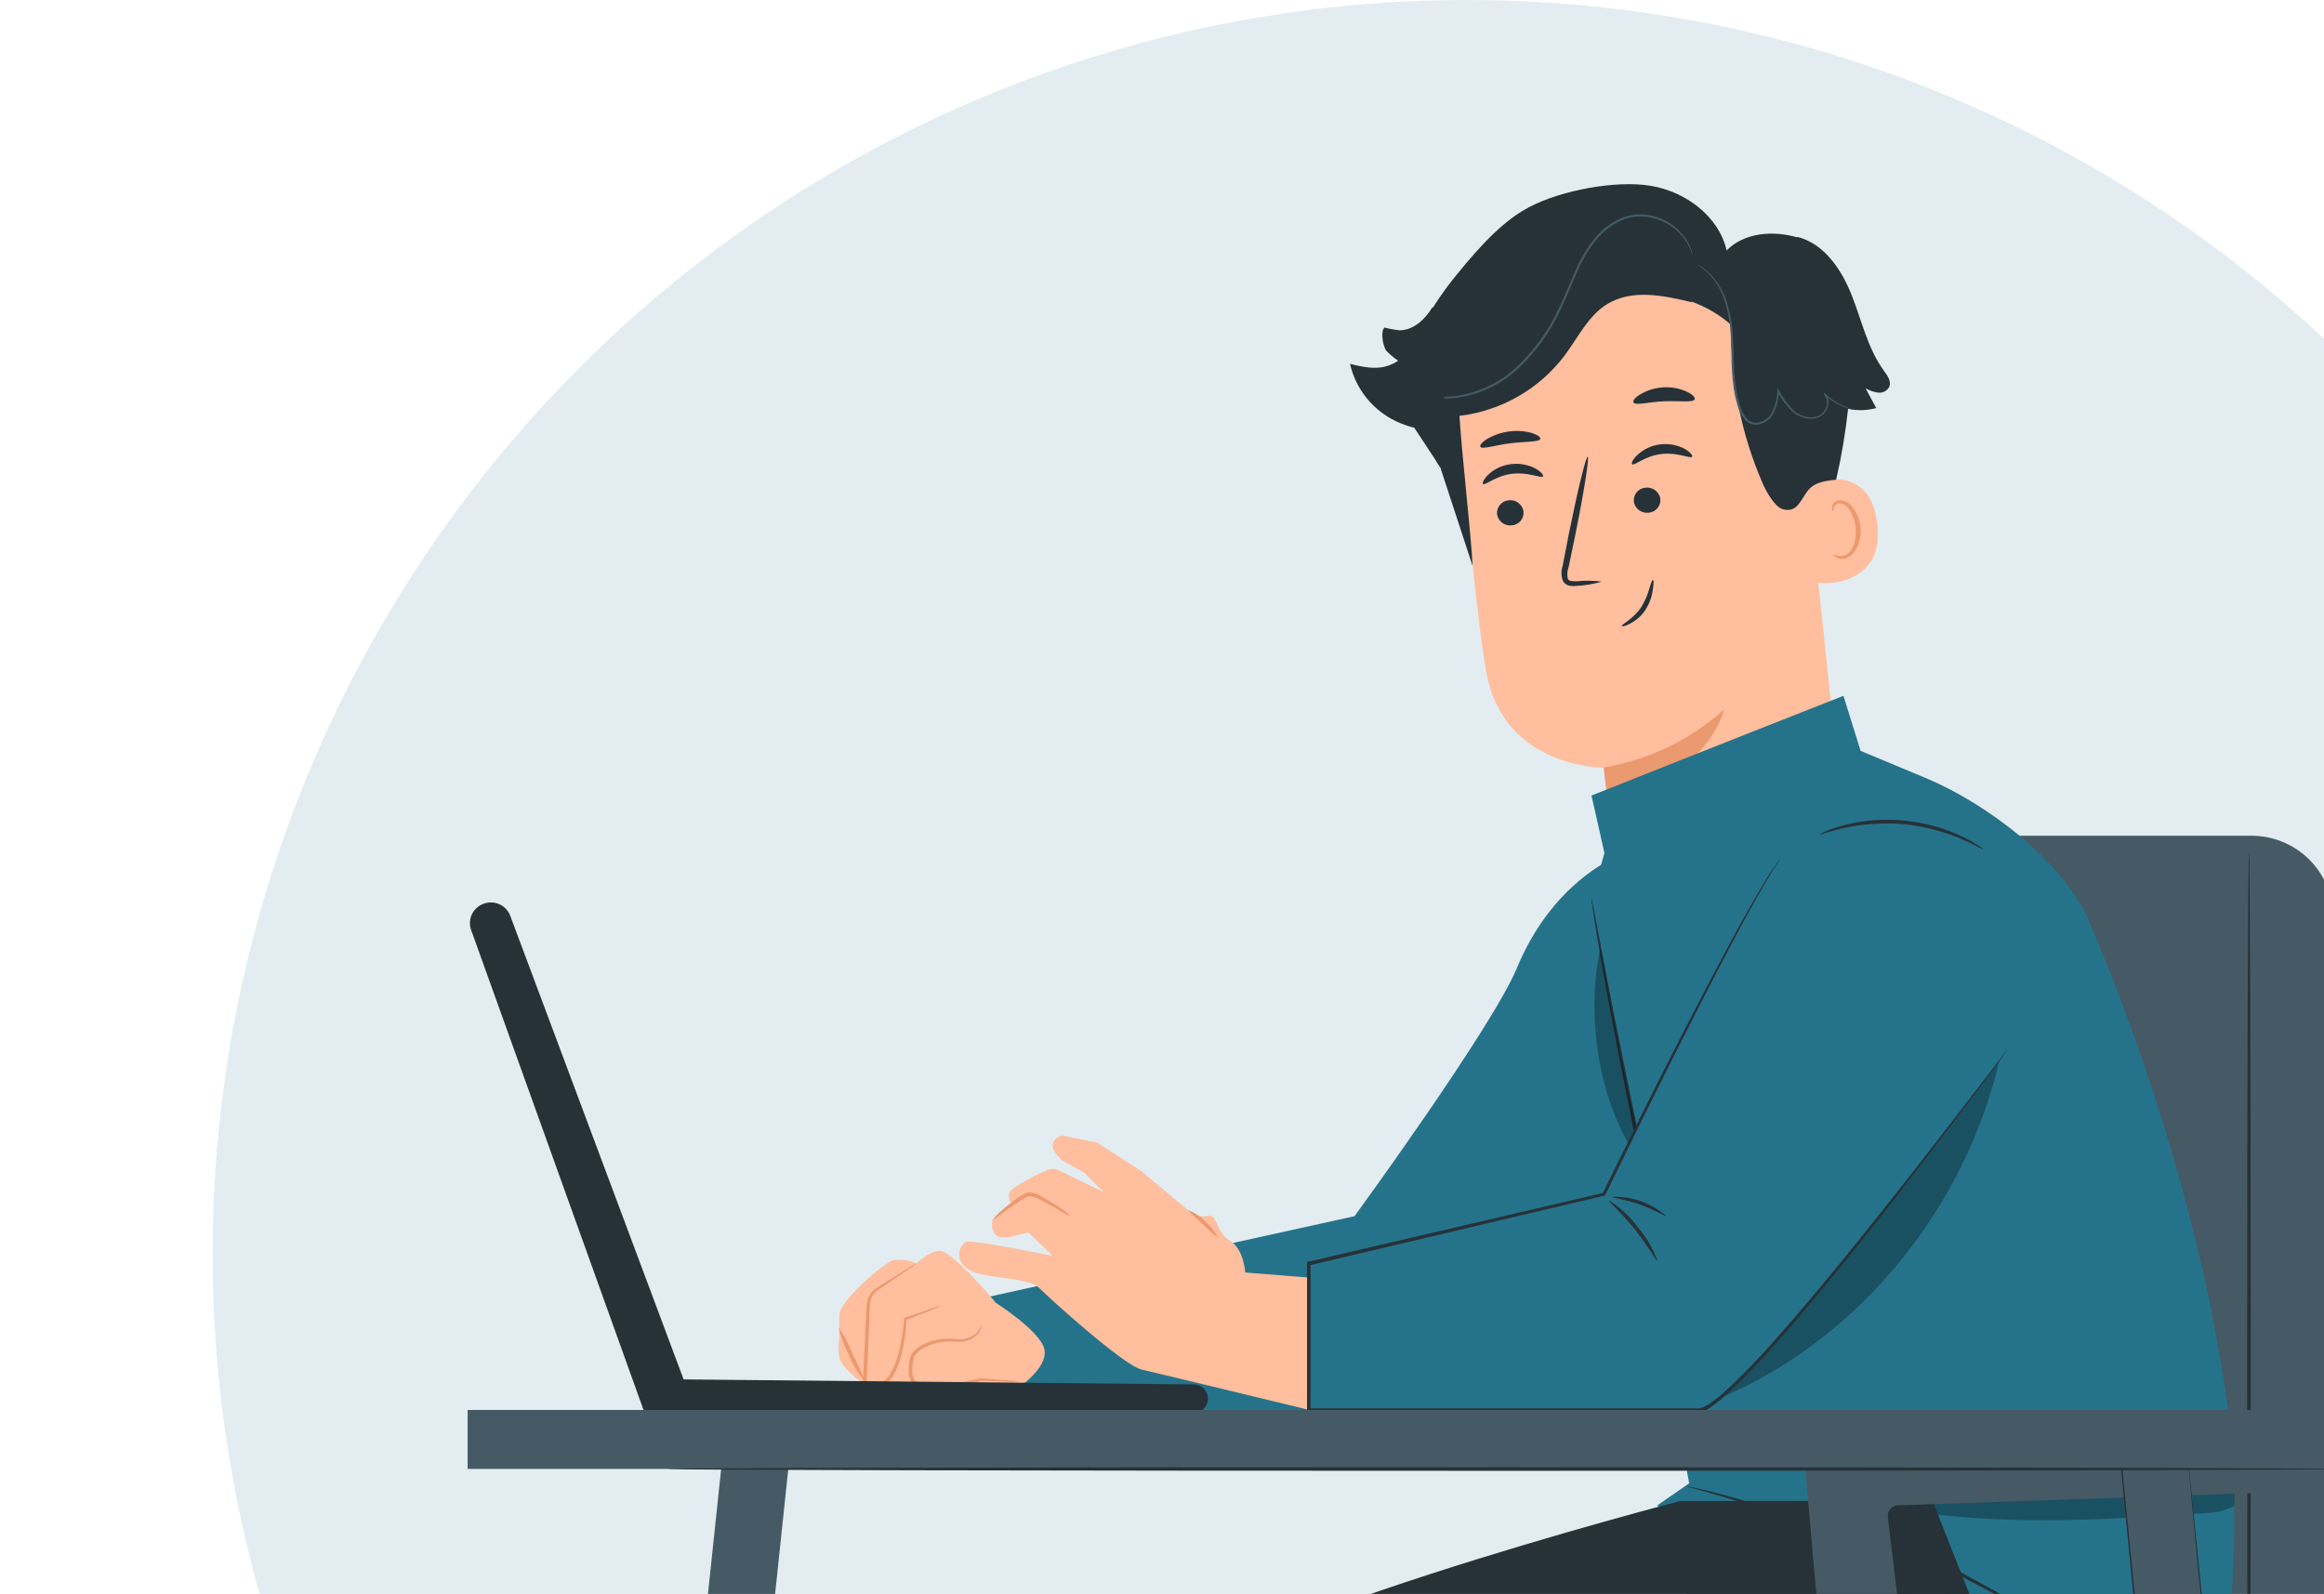 <svg width="328" height="225" viewBox="0 0 328 225" fill="none" xmlns="http://www.w3.org/2000/svg">
<g clip-path="url(#clip0_751_1623)">
<circle opacity="0.64" cx="207" cy="177" r="177" fill="#D3E3E8"/>
<path d="M317.768 117.971H275.609V268.513H329.28V129.388C329.275 126.36 328.06 123.458 325.902 121.317C323.743 119.177 320.818 117.974 317.768 117.971Z" fill="#455A64"/>
<path d="M317.41 266.228C317.549 266.228 317.668 233.565 317.668 193.277C317.668 152.989 317.549 120.316 317.41 120.316C317.271 120.316 317.152 152.979 317.152 193.277C317.152 233.574 317.291 266.228 317.41 266.228Z" fill="#263238"/>
<path d="M254.113 58.466L259.869 112.928C260.861 122.197 260.375 135.997 245.548 136.864C232.646 136.657 228.121 124.945 227.218 116.307C226.781 112.199 226.424 108.781 226.344 108.367C226.344 108.367 212.242 108.515 209.781 94.892C208.59 88.312 207.26 74.561 206.198 62.11C205.649 55.658 207.568 49.237 211.573 44.126C215.579 39.015 221.377 35.589 227.813 34.529L229.143 34.303C243.583 32.746 252.971 44.065 254.113 58.466Z" fill="#FFBE9D"/>
<path d="M226.344 108.338C232.693 107.273 238.601 104.421 243.365 100.123C243.365 100.123 240.675 110.81 226.751 111.854L226.344 108.338Z" fill="#EB996E"/>
<path d="M230.364 65.538C230.662 65.784 232.14 64.366 234.453 64.09C236.765 63.814 238.601 64.79 238.819 64.474C238.929 64.327 238.591 63.844 237.827 63.391C236.749 62.805 235.512 62.574 234.294 62.731C233.088 62.881 231.962 63.409 231.078 64.238C230.394 64.878 230.215 65.42 230.364 65.538Z" fill="#263238"/>
<path d="M230.592 70.808C230.668 71.29 230.931 71.723 231.324 72.015C231.717 72.308 232.209 72.437 232.696 72.374C232.935 72.353 233.166 72.285 233.378 72.175C233.59 72.064 233.778 71.913 233.93 71.729C234.083 71.546 234.197 71.335 234.266 71.107C234.335 70.879 234.358 70.641 234.334 70.404C234.255 69.924 233.992 69.492 233.6 69.2C233.207 68.908 232.716 68.778 232.23 68.838C231.991 68.859 231.759 68.927 231.547 69.037C231.335 69.148 231.148 69.3 230.995 69.483C230.843 69.666 230.729 69.878 230.66 70.105C230.59 70.333 230.567 70.572 230.592 70.808Z" fill="#263238"/>
<path d="M226.047 82.106C224.876 81.946 223.689 81.93 222.514 82.057C221.968 82.057 221.432 82.057 221.283 81.722C221.148 81.173 221.182 80.597 221.382 80.067L222.285 75.733C223.536 69.557 224.34 64.524 224.082 64.474C223.824 64.425 222.623 69.4 221.382 75.556C221.085 77.083 220.807 78.511 220.539 79.92C220.308 80.622 220.337 81.383 220.618 82.067C220.724 82.24 220.869 82.387 221.041 82.496C221.213 82.606 221.408 82.674 221.611 82.697C221.924 82.738 222.24 82.738 222.553 82.697C223.738 82.643 224.911 82.445 226.047 82.106Z" fill="#263238"/>
<path d="M230.542 56.801C230.82 57.294 232.637 56.732 234.87 56.643C237.102 56.555 238.968 56.87 239.187 56.358C239.276 56.111 238.889 55.678 238.085 55.294C237.042 54.818 235.896 54.608 234.75 54.683C233.604 54.743 232.489 55.081 231.505 55.668C230.761 56.092 230.423 56.565 230.542 56.801Z" fill="#263238"/>
<path d="M208.937 63.076C209.215 63.47 210.982 62.839 213.165 62.573C215.348 62.307 217.194 62.416 217.393 61.962C217.472 61.746 217.075 61.411 216.281 61.145C215.212 60.835 214.089 60.754 212.986 60.908C211.874 61.05 210.802 61.419 209.84 61.992C209.116 62.455 208.808 62.888 208.937 63.076Z" fill="#263238"/>
<path d="M254.688 68.73C254.907 68.582 263.67 64.396 264.93 73.773C266.191 83.151 256.445 82.471 256.395 82.205C256.346 81.939 254.688 68.73 254.688 68.73Z" fill="#FFBE9D"/>
<path d="M258.797 78.275C258.797 78.275 258.986 78.363 259.273 78.452C259.689 78.566 260.134 78.517 260.514 78.314C261.506 77.822 262.092 76.137 261.903 74.443C261.822 73.633 261.557 72.852 261.129 72.157C261.002 71.876 260.807 71.63 260.561 71.441C260.315 71.252 260.027 71.126 259.72 71.074C259.526 71.049 259.329 71.092 259.164 71.197C258.999 71.301 258.876 71.46 258.817 71.645C258.718 71.921 258.817 72.108 258.757 72.128C258.698 72.148 258.529 72 258.559 71.596C258.575 71.358 258.677 71.134 258.847 70.966C259.082 70.735 259.399 70.604 259.73 70.601C260.128 70.628 260.513 70.755 260.848 70.971C261.183 71.186 261.458 71.483 261.645 71.832C262.158 72.588 262.475 73.458 262.568 74.364C262.757 76.265 262.023 78.166 260.713 78.737C260.469 78.844 260.204 78.895 259.938 78.887C259.671 78.878 259.411 78.811 259.174 78.688C258.847 78.501 258.738 78.294 258.797 78.275Z" fill="#EB996E"/>
<path d="M228.895 88.381C228.766 88.154 230.572 87.396 231.724 85.574C232.194 84.766 232.558 83.902 232.805 83.003C233.014 82.293 233.182 81.84 233.292 81.86C233.401 81.88 233.411 82.353 233.292 83.111C233.174 84.127 232.835 85.105 232.299 85.978C231.754 86.857 230.974 87.57 230.046 88.036C229.411 88.391 228.965 88.46 228.895 88.381Z" fill="#263238"/>
<path d="M265.883 52.329C263.591 49.187 262.767 45.266 261.338 41.661C259.909 38.056 257.477 34.411 253.696 33.446L253.617 33.495C250.213 32.51 246.163 32.835 243.692 35.347C242.571 30.511 237.887 27.033 232.954 26.226C228.022 25.418 220.38 26.866 215.934 29.181C212.5 30.934 209.324 34.165 205.533 38.844C203.926 40.811 202.485 42.906 201.226 45.109L198.249 58.318L202.457 64.711C202.712 65.158 202.99 65.592 203.29 66.011L207.836 79.89C207.687 76.009 206.148 62.593 206 58.702C208.92 58.347 211.737 57.411 214.284 55.948C216.83 54.486 219.052 52.528 220.817 50.191C222.722 47.66 224.121 44.577 226.841 42.922C230.334 40.784 234.78 41.691 238.819 42.676L238.641 42.538C240.745 43.281 242.685 44.418 244.357 45.887C244.202 53.594 245.722 61.244 248.813 68.316C249.28 69.38 250.471 71.547 251.602 71.872C253.805 72.493 254.182 70.286 255.353 69.025C256.217 68.099 257.606 67.853 259.144 67.725C259.904 64.425 260.468 61.083 260.832 57.717C262.146 57.986 263.504 57.949 264.801 57.609L263.303 54.811C263.845 55.136 264.451 55.344 265.079 55.422C265.407 55.463 265.74 55.398 266.028 55.236C266.315 55.075 266.543 54.825 266.677 54.526C266.925 53.767 266.359 52.989 265.883 52.329Z" fill="#263238"/>
<path d="M239.464 37.317C239.993 37.659 240.498 38.038 240.973 38.45C242.187 39.661 243.062 41.165 243.514 42.813C243.859 43.94 244.088 45.099 244.198 46.271C244.317 47.542 244.337 48.901 244.377 50.339C244.388 51.848 244.494 53.355 244.695 54.851C244.813 55.644 244.989 56.427 245.221 57.195C245.422 58.022 245.831 58.785 246.412 59.411C246.674 59.652 246.995 59.821 247.342 59.904C247.689 59.987 248.052 59.98 248.396 59.884C249.065 59.698 249.652 59.296 250.064 58.741C250.715 57.646 251.057 56.398 251.056 55.126L250.778 55.185C251.303 56.186 251.972 57.105 252.763 57.914C253.515 58.661 254.528 59.092 255.592 59.116C256.084 59.119 256.567 58.99 256.991 58.741C257.382 58.491 257.69 58.131 257.874 57.707C258.045 57.313 258.107 56.882 258.053 56.456C257.99 56.075 257.797 55.728 257.507 55.471L257.378 55.619C258.52 56.722 259.95 57.486 261.506 57.825C261.616 57.859 261.729 57.876 261.844 57.875C261.741 57.833 261.635 57.8 261.526 57.776C261.308 57.707 260.99 57.618 260.593 57.461C259.446 57.014 258.4 56.345 257.517 55.491L257.378 55.639C257.632 55.906 257.796 56.244 257.847 56.608C257.899 56.971 257.835 57.342 257.666 57.668C257.497 58.046 257.217 58.366 256.862 58.584C256.478 58.81 256.038 58.926 255.592 58.919C254.599 58.88 253.659 58.468 252.962 57.766C252.208 56.971 251.573 56.072 251.076 55.097L250.838 54.673V55.156C250.816 56.374 250.474 57.566 249.845 58.613C249.468 59.091 248.946 59.436 248.357 59.598C248.06 59.684 247.745 59.692 247.444 59.622C247.144 59.551 246.866 59.404 246.64 59.194C246.105 58.606 245.727 57.896 245.538 57.126C245.306 56.371 245.131 55.601 245.012 54.821C244.813 53.338 244.703 51.845 244.685 50.349C244.685 48.911 244.605 47.551 244.476 46.271C244.351 45.08 244.105 43.906 243.742 42.764C243.259 41.092 242.333 39.579 241.062 38.381C240.594 37.939 240.054 37.58 239.464 37.317Z" fill="#455A64"/>
<path d="M197.911 54.604L198.03 54.683L198.397 54.9C198.594 55.023 198.8 55.131 199.013 55.225C199.271 55.333 199.559 55.481 199.896 55.589C201.831 56.249 203.9 56.425 205.92 56.102C208.925 55.626 211.727 54.299 213.989 52.28C216.708 49.788 218.886 46.771 220.39 43.414C221.243 41.661 221.908 39.878 222.663 38.223C223.341 36.612 224.254 35.109 225.372 33.761C226.368 32.536 227.663 31.584 229.133 30.993C229.798 30.742 230.497 30.596 231.207 30.56C231.874 30.534 232.542 30.597 233.192 30.747C235.156 31.216 236.869 32.406 237.986 34.076C238.36 34.697 238.663 35.358 238.889 36.046C238.895 36.001 238.895 35.954 238.889 35.908C238.889 35.79 238.829 35.662 238.79 35.495C238.631 34.966 238.404 34.459 238.115 33.988C237.653 33.238 237.066 32.572 236.378 32.018C235.467 31.288 234.407 30.764 233.272 30.481C231.887 30.127 230.426 30.199 229.084 30.688C227.568 31.29 226.23 32.263 225.193 33.515C224.055 34.881 223.122 36.404 222.424 38.036C221.66 39.711 220.995 41.484 220.152 43.227C218.658 46.541 216.512 49.525 213.84 52.004C211.616 54.005 208.86 55.331 205.9 55.826C203.911 56.167 201.868 56.026 199.946 55.412C198.596 55.008 197.931 54.526 197.911 54.604Z" fill="#455A64"/>
<path d="M209.324 68.316C209.622 68.572 211.101 67.144 213.413 66.878C215.725 66.612 217.561 67.567 217.77 67.252C217.879 67.104 217.551 66.632 216.777 66.169C215.698 65.587 214.462 65.36 213.244 65.519C212.038 65.659 210.909 66.185 210.029 67.016C209.354 67.676 209.175 68.227 209.324 68.316Z" fill="#263238"/>
<path d="M211.289 72.591C211.363 73.074 211.625 73.508 212.018 73.801C212.412 74.094 212.906 74.222 213.393 74.157C213.631 74.136 213.863 74.069 214.074 73.958C214.286 73.847 214.473 73.695 214.624 73.512C214.776 73.328 214.889 73.117 214.957 72.889C215.025 72.662 215.047 72.423 215.021 72.187C214.945 71.707 214.684 71.276 214.293 70.984C213.902 70.691 213.412 70.561 212.927 70.621C212.688 70.642 212.456 70.71 212.244 70.82C212.033 70.931 211.845 71.082 211.693 71.266C211.54 71.449 211.426 71.661 211.357 71.888C211.288 72.116 211.265 72.355 211.289 72.591Z" fill="#263238"/>
<path d="M202.169 43.365C201.176 45.03 199.499 46.626 197.544 46.626C196.827 46.551 196.117 46.423 195.42 46.241C194.785 46.714 195.182 48.999 195.718 49.581C196.214 50.072 196.752 50.521 197.326 50.92C195.182 52.368 193.048 51.984 190.537 51.364C190.995 53.388 191.979 55.257 193.391 56.787C194.803 58.316 196.594 59.452 198.586 60.081C199.205 60.332 199.875 60.434 200.541 60.377C201.207 60.321 201.85 60.108 202.417 59.756C203.242 58.913 203.726 57.798 203.776 56.624C204.431 52.387 204.555 48.085 204.144 43.818L202.169 43.365Z" fill="#263238"/>
<path d="M227.803 121.114C227.803 121.114 219.07 124.63 214.098 136.628C210.604 145.06 191.173 171.675 191.173 171.675L139.506 183.062L137.74 199.423L220.38 198.744L231.862 162.445L227.803 121.114Z" fill="#25738B"/>
<path d="M262.598 105.993L271.768 109.815C280.254 113.342 291.111 121.468 294.753 129.861C303.496 150.073 311.416 176.049 314.453 199.029C317.519 222.207 311.416 256.506 311.416 256.506L233.867 212.524L238.403 209.382L223.705 130.028L226.444 120.424L224.618 112.298C224.618 112.298 245.191 104.102 260.177 98.221L262.598 105.993Z" fill="#25738B"/>
<g opacity="0.3">
<path d="M270.002 233.574C269.717 229.634 269.433 225.671 269.148 221.685C270.058 222.545 271.248 223.052 272.503 223.113C270.563 221.276 268.841 219.223 267.372 216.996L270.905 218.503C269.659 217.552 268.642 216.337 267.927 214.947C269.823 213.48 272.493 213.726 274.875 213.962C287.131 215.194 299.497 214.376 311.803 213.559C313.036 213.489 314.238 213.152 315.326 212.574C315.326 212.574 315.574 209.224 315.028 207.973C314.483 206.722 313.629 207.087 312.339 206.624C311.029 206.229 309.669 206.023 308.3 206.013C293.324 205.225 278.318 206.447 263.372 207.678C262.44 207.664 261.525 207.924 260.742 208.427C259.522 209.412 259.631 211.263 259.839 212.81C260.607 218.366 261.367 223.918 262.122 229.467" fill="black"/>
</g>
<path d="M224.618 126.837C224.619 127.088 224.642 127.338 224.687 127.585L225.005 129.703C225.283 131.535 225.729 134.195 226.315 137.465C227.486 144.015 229.242 153.028 231.277 162.958C233.311 172.887 235.376 181.86 236.854 188.342C237.599 191.543 238.204 194.154 238.641 196.015C238.849 196.882 239.018 197.572 239.147 198.094C239.193 198.34 239.266 198.582 239.365 198.813C239.339 198.564 239.3 198.318 239.246 198.074C239.147 197.542 239.008 196.843 238.829 195.976C238.442 194.094 237.837 191.484 237.212 188.263L231.833 162.879C229.749 152.95 227.932 143.947 226.672 137.416C226.067 134.195 225.56 131.565 225.203 129.683C225.034 128.816 224.896 128.117 224.796 127.585C224.762 127.33 224.702 127.079 224.618 126.837Z" fill="#263238"/>
<path d="M294.753 239.495C294.614 239.324 294.458 239.169 294.287 239.032L292.897 237.761C292.302 237.209 291.547 236.549 290.644 235.791C289.741 235.032 288.749 234.185 287.578 233.309C285.285 231.486 282.457 229.447 279.231 227.31C276.006 225.172 272.284 223.005 268.384 220.917C264.484 218.829 260.524 217.095 256.931 215.627C253.339 214.16 250.044 213.027 247.235 212.18C245.846 211.717 244.556 211.382 243.434 211.067C242.313 210.751 241.34 210.505 240.546 210.318L238.7 209.904C238.491 209.838 238.274 209.799 238.055 209.786C238.256 209.879 238.465 209.952 238.68 210.003L240.497 210.515C241.281 210.732 242.243 210.998 243.355 211.342C244.466 211.687 245.737 212.042 247.126 212.524C249.905 213.421 253.18 214.613 256.753 216.071C260.325 217.528 264.186 219.311 268.136 221.37C272.086 223.429 275.728 225.615 278.973 227.704C282.219 229.792 285.047 231.821 287.359 233.614C288.54 234.471 289.553 235.318 290.466 236.027C291.379 236.736 292.143 237.387 292.768 237.909L294.217 239.101C294.381 239.251 294.561 239.383 294.753 239.495Z" fill="#263238"/>
<path d="M254.946 210.446C254.877 210.574 262.42 214.78 271.818 219.843C281.216 224.906 288.838 228.915 288.908 228.787C288.977 228.659 281.435 224.463 272.036 219.39C262.638 214.317 255.016 210.328 254.946 210.446Z" fill="#263238"/>
<g opacity="0.3">
<path d="M282.199 149.65C277.385 170.336 262.668 188.795 243.077 197.217C257.17 182.244 270.24 166.353 282.199 149.65Z" fill="black"/>
</g>
<g opacity="0.3">
<path d="M225.848 133.929C223.953 142.676 225.362 153.629 229.818 161.382L230.92 159.116C229.361 152.546 227.129 140.893 225.888 133.929" fill="black"/>
</g>
<path d="M237.122 211.884C237.122 211.884 168.575 229.615 160.06 241.346C152.875 251.305 190.607 352.99 190.607 352.99L220.38 350.438L207.538 265.352L284.342 241.12L272.741 211.845L237.122 211.884Z" fill="#263238"/>
<path d="M232.21 227.822C232.21 227.822 162.134 244.715 155.048 256.723C151.743 262.328 153.917 280.728 155.147 289.416C155.981 295.267 168.366 377.143 168.366 377.143H198.665L198.001 284.668L270.806 270.099C270.806 270.099 309.888 273.054 311.416 256.506L295.1 234.56L256.594 215.677L232.21 227.822Z" fill="#263238"/>
<path d="M140.499 183.87C140.052 183.2 134.266 176.571 132.708 176.571C131.15 176.571 129.364 178.344 129.364 178.344C128.322 177.869 127.16 177.715 126.029 177.901C124.689 178.344 118.457 183.643 118.457 185.633V188.953C118.316 189.83 118.316 190.725 118.457 191.602C118.675 193.149 122.427 195.799 122.427 195.799H143.833C143.833 195.799 147.912 193.07 147.406 190.499C146.9 187.928 140.499 183.87 140.499 183.87Z" fill="#FFBE9D"/>
<path d="M129.364 178.344C128.899 178.554 128.454 178.805 128.034 179.092L124.501 181.309C124.092 181.544 123.701 181.807 123.33 182.097C122.936 182.459 122.639 182.912 122.466 183.417C122.331 183.951 122.267 184.501 122.278 185.052L122.188 186.746C122.069 189.061 121.95 191.602 121.821 194.262L121.762 195.464V195.68L121.97 195.73L123.28 196.045H123.34C123.952 196.026 124.542 195.808 125.017 195.424C125.454 195.064 125.821 194.626 126.099 194.134C126.602 193.237 126.979 192.276 127.22 191.277C127.636 189.608 127.882 187.902 127.954 186.185L127.835 186.342L131.577 184.884C132.04 184.723 132.488 184.522 132.917 184.283C132.436 184.38 131.964 184.519 131.507 184.697L127.716 186.007H127.607V186.125C127.492 187.816 127.216 189.491 126.783 191.129C126.54 192.08 126.17 192.995 125.682 193.848C125.468 194.298 125.141 194.686 124.733 194.974C124.324 195.262 123.848 195.441 123.35 195.493H123.409L122.099 195.168L122.298 195.434L122.357 194.222C122.466 191.563 122.585 189.031 122.685 186.707C122.685 186.125 122.685 185.564 122.744 185.012C122.734 184.499 122.784 183.987 122.893 183.486C123.03 183.046 123.28 182.649 123.618 182.333C123.97 182.051 124.338 181.788 124.719 181.545L128.163 179.201C128.587 178.949 128.989 178.663 129.364 178.344Z" fill="#EB996E"/>
<path d="M143.833 195.04C143.363 194.94 142.885 194.877 142.404 194.853L138.504 194.548H138.445C136.994 194.886 135.526 195.149 134.048 195.336C133.196 195.451 132.338 195.52 131.478 195.542C131.06 195.611 130.632 195.586 130.226 195.47C129.819 195.354 129.443 195.15 129.126 194.873C128.859 194.496 128.73 194.041 128.758 193.582C128.758 193.1 128.828 192.597 128.848 192.085C128.905 191.668 129.109 191.284 129.423 191.001C129.737 190.689 130.094 190.423 130.485 190.213C131.901 189.506 133.495 189.225 135.07 189.406C135.635 189.458 136.204 189.376 136.73 189.168C137.256 188.959 137.725 188.628 138.097 188.204C138.564 187.544 138.524 187.061 138.494 187.071C138.363 187.427 138.176 187.76 137.938 188.056C137.567 188.425 137.115 188.705 136.618 188.876C136.122 189.047 135.592 189.103 135.07 189.041C133.426 188.799 131.747 189.06 130.257 189.79C129.824 190.018 129.427 190.307 129.076 190.647C128.663 191.018 128.402 191.526 128.342 192.075C128.342 192.528 128.242 193.06 128.242 193.572C128.215 194.15 128.387 194.72 128.729 195.188C129.075 195.585 129.547 195.853 130.068 195.946C130.536 196.033 131.013 196.063 131.488 196.035C132.401 196.035 133.274 195.917 134.108 195.808C135.603 195.595 137.084 195.296 138.544 194.912H138.484L142.384 195.05C142.866 195.098 143.352 195.094 143.833 195.04Z" fill="#EB996E"/>
<path d="M122.049 194.952C121.553 193.634 120.977 192.348 120.323 191.1C119.819 189.776 119.153 188.519 118.338 187.357C118.68 188.724 119.183 190.047 119.836 191.297C120.342 192.64 121.092 193.878 122.049 194.952Z" fill="#EB996E"/>
<path d="M168.426 199.433L91.324 200.418L66.513 131.328C66.248 130.637 66.26 129.871 66.546 129.188C66.832 128.504 67.37 127.956 68.051 127.654C68.418 127.485 68.815 127.394 69.219 127.386C69.623 127.377 70.025 127.452 70.398 127.606C70.771 127.76 71.108 127.989 71.387 128.279C71.667 128.568 71.882 128.913 72.021 129.289L96.484 194.715L168.495 195.424C169.022 195.424 169.527 195.632 169.899 196.001C170.271 196.371 170.48 196.872 170.48 197.394C170.49 197.665 170.444 197.934 170.344 198.186C170.244 198.438 170.093 198.666 169.9 198.858C169.707 199.049 169.477 199.199 169.223 199.298C168.97 199.397 168.698 199.443 168.426 199.433Z" fill="#263238"/>
<path d="M283.32 148.103C283.32 148.103 245.608 198.99 239.762 198.99H184.732V178.304L226.345 168.562C226.345 168.562 246.828 126.502 251.374 121.114C255.919 115.725 268.037 108.466 277.098 116.582C286.159 124.699 283.32 148.103 283.32 148.103Z" fill="#25738B"/>
<path d="M184.771 180.343L175.75 179.624C175.75 179.624 175.562 176.305 173.587 175.133C171.612 173.96 171.82 171.419 170.609 171.616C169.954 171.744 169.28 171.744 168.624 171.616L161.151 165.371L154.849 161.273L149.887 160.288C149.887 160.288 146.91 161.066 149.887 163.795L153.043 165.558L155.792 168.297L149.5 165.223C149.211 165.085 148.894 165.012 148.572 165.012C148.251 165.012 147.934 165.085 147.644 165.223C145.942 165.953 144.319 166.854 142.801 167.912C142.665 168.039 142.557 168.191 142.483 168.361C142.409 168.53 142.371 168.713 142.371 168.897C142.371 169.082 142.409 169.265 142.483 169.434C142.557 169.604 142.665 169.756 142.801 169.882L140.052 172.227C140.052 172.227 139.457 175.359 142.613 174.571L145.163 173.99L148.577 177.28C148.577 177.28 137.154 174.936 136.37 175.31C135.586 175.684 134.594 177.457 136.37 179.014C138.147 180.57 145.034 180.186 146.602 181.752C148.17 183.318 158.591 192.755 161.151 193.336C163.712 193.917 184.712 199.01 184.712 199.01L184.771 180.343Z" fill="#FFBE9D"/>
<path d="M140.132 172.197C140.671 171.87 141.188 171.508 141.68 171.114C142.146 170.769 142.672 170.365 143.347 169.932C143.665 169.715 143.996 169.498 144.34 169.282C144.648 169.054 145.01 168.909 145.392 168.858C146.174 169.026 146.917 169.336 147.585 169.774C148.26 170.139 148.855 170.483 149.361 170.759C149.881 171.122 150.441 171.426 151.029 171.665C150.612 171.188 150.119 170.782 149.57 170.464C149.083 170.129 148.498 169.745 147.823 169.351C147.486 169.154 147.128 168.957 146.751 168.76C146.341 168.524 145.883 168.383 145.411 168.346C145.274 168.318 145.132 168.318 144.995 168.346C144.879 168.384 144.766 168.43 144.657 168.484C144.456 168.58 144.26 168.689 144.072 168.809C143.704 169.035 143.367 169.262 143.079 169.498C142.454 169.951 141.908 170.395 141.461 170.779C140.558 171.587 140.072 172.148 140.132 172.197Z" fill="#EB996E"/>
<path d="M167.771 170.858C167.692 170.976 168.624 171.784 169.756 172.828C170.887 173.872 171.741 174.739 171.85 174.63C171.431 173.792 170.84 173.05 170.113 172.453C169.476 171.739 168.672 171.191 167.771 170.858Z" fill="#EB996E"/>
<path d="M251.374 121.114C250.564 122.103 249.834 123.153 249.19 124.256C247.89 126.393 246.054 129.585 243.851 133.712C239.415 141.967 233.311 153.935 226.156 168.503L226.295 168.385L184.672 178.098H184.474V199.325H187.223H233.996H239.316C239.547 199.339 239.779 199.339 240.01 199.325C240.244 199.279 240.471 199.203 240.685 199.098C241.101 198.881 241.496 198.627 241.866 198.34C242.558 197.828 243.22 197.279 243.851 196.695C246.262 194.442 248.551 192.065 250.709 189.573C254.937 184.806 258.648 180.205 262.072 175.99C268.841 167.538 274.13 160.554 277.763 155.727L281.921 150.133C282.377 149.492 282.725 149.01 282.983 148.665C283.241 148.32 283.33 148.153 283.33 148.153C283.33 148.153 283.191 148.31 282.933 148.635L281.831 150.073L277.594 155.59C273.912 160.387 268.573 167.331 261.774 175.753C258.37 179.949 254.609 184.53 250.381 189.287C248.223 191.757 245.937 194.115 243.533 196.35C242.904 196.923 242.241 197.459 241.549 197.956C241.21 198.198 240.851 198.413 240.477 198.596C240.11 198.772 239.701 198.843 239.296 198.803H233.976H187.203H184.712L184.97 199.059C184.97 191.967 184.97 185.032 184.97 178.373L184.781 178.62L226.394 168.789H226.493L226.543 168.7C233.649 154.112 239.703 142.105 244.069 133.84C246.243 129.693 248.039 126.492 249.309 124.335C249.954 123.271 250.441 122.443 250.828 121.931C251.215 121.419 251.374 121.114 251.374 121.114Z" fill="#263238"/>
<path d="M256.852 117.784C256.852 117.873 258.142 117.361 260.246 116.888C261.482 116.616 262.736 116.428 263.997 116.326C265.54 116.209 267.09 116.209 268.632 116.326C270.17 116.487 271.693 116.767 273.187 117.164C274.409 117.495 275.606 117.909 276.77 118.405C278.755 119.262 279.886 119.991 279.936 119.912C279.712 119.688 279.458 119.496 279.182 119.341C278.459 118.868 277.702 118.446 276.919 118.08C275.757 117.525 274.553 117.064 273.316 116.701C271.801 116.27 270.25 115.977 268.682 115.824C267.11 115.681 265.529 115.681 263.958 115.824C262.675 115.954 261.404 116.181 260.157 116.504C259.321 116.721 258.501 116.997 257.705 117.331C257.14 117.567 256.832 117.745 256.852 117.784Z" fill="#263238"/>
<path d="M233.927 178.009C233.312 176.242 232.358 174.609 231.118 173.202C230.015 171.684 228.622 170.396 227.019 169.41C226.92 169.528 228.826 171.143 230.721 173.517C232.617 175.891 233.778 178.078 233.927 178.009Z" fill="#263238"/>
<path d="M235.187 171.665C233.078 169.811 230.331 168.834 227.516 168.937C227.516 169.094 229.332 169.282 231.485 170.05C233.639 170.818 235.098 171.793 235.187 171.665Z" fill="#263238"/>
<path d="M326.928 210.446L267.838 212.495C267.632 212.502 267.43 212.553 267.245 212.643C267.061 212.733 266.897 212.861 266.765 213.018C266.633 213.175 266.536 213.357 266.48 213.554C266.423 213.751 266.409 213.957 266.439 214.159L274.944 284.491H261.626L254.758 207.067C254.68 206.443 254.735 205.809 254.917 205.206C255.1 204.603 255.406 204.045 255.818 203.566C256.23 203.087 256.737 202.698 257.308 202.424C257.879 202.15 258.501 201.997 259.135 201.975L328.516 199.512L326.928 210.446Z" fill="#455A64"/>
<path d="M101.996 205.324H111.255V207.363L90.87 400.754H81.363L101.996 205.324Z" fill="#455A64"/>
<path d="M308.72 205.324H299.46V207.402L318.466 400.695H327.973L308.72 205.324Z" fill="#455A64"/>
<path d="M308.72 205.324C308.72 205.324 308.72 205.669 308.799 206.309C308.879 206.949 308.958 207.974 309.077 209.264C309.325 211.855 309.682 215.676 310.149 220.582C311.141 230.432 312.481 244.646 314.178 262.278C317.632 297.503 322.406 346.311 327.725 400.685L327.973 400.399H318.466L318.724 400.636C309.712 309.836 302.08 232.915 299.54 207.363C299.54 206.378 299.54 205.826 299.54 205.284L299.47 205.353H306.417H308.124H308.69H308.144H306.457L299.431 205.304H299.361V205.383C299.361 205.925 299.361 206.496 299.361 207.461C301.852 233.013 309.345 309.904 318.217 400.764V401H328.241V400.714C322.842 346.282 317.989 297.414 314.486 262.15C312.709 244.548 311.29 230.344 310.298 220.523C309.802 215.598 309.415 211.855 309.157 209.264C309.018 207.993 308.918 207.018 308.849 206.309C308.779 205.6 308.72 205.324 308.72 205.324Z" fill="#263238"/>
<path d="M66 199.03H331V207.353H66V199.03Z" fill="#455A64"/>
<path d="M94.215 207.363C94.215 207.501 147.032 207.619 212.166 207.619C277.299 207.619 330.137 207.501 330.137 207.363C330.137 207.225 277.329 207.107 212.166 207.107C147.003 207.107 94.215 207.205 94.215 207.363Z" fill="#263238"/>
</g>
<defs>
<clipPath id="clip0_751_1623">
<rect width="328" height="225" fill="white"/>
</clipPath>
</defs>
</svg>
